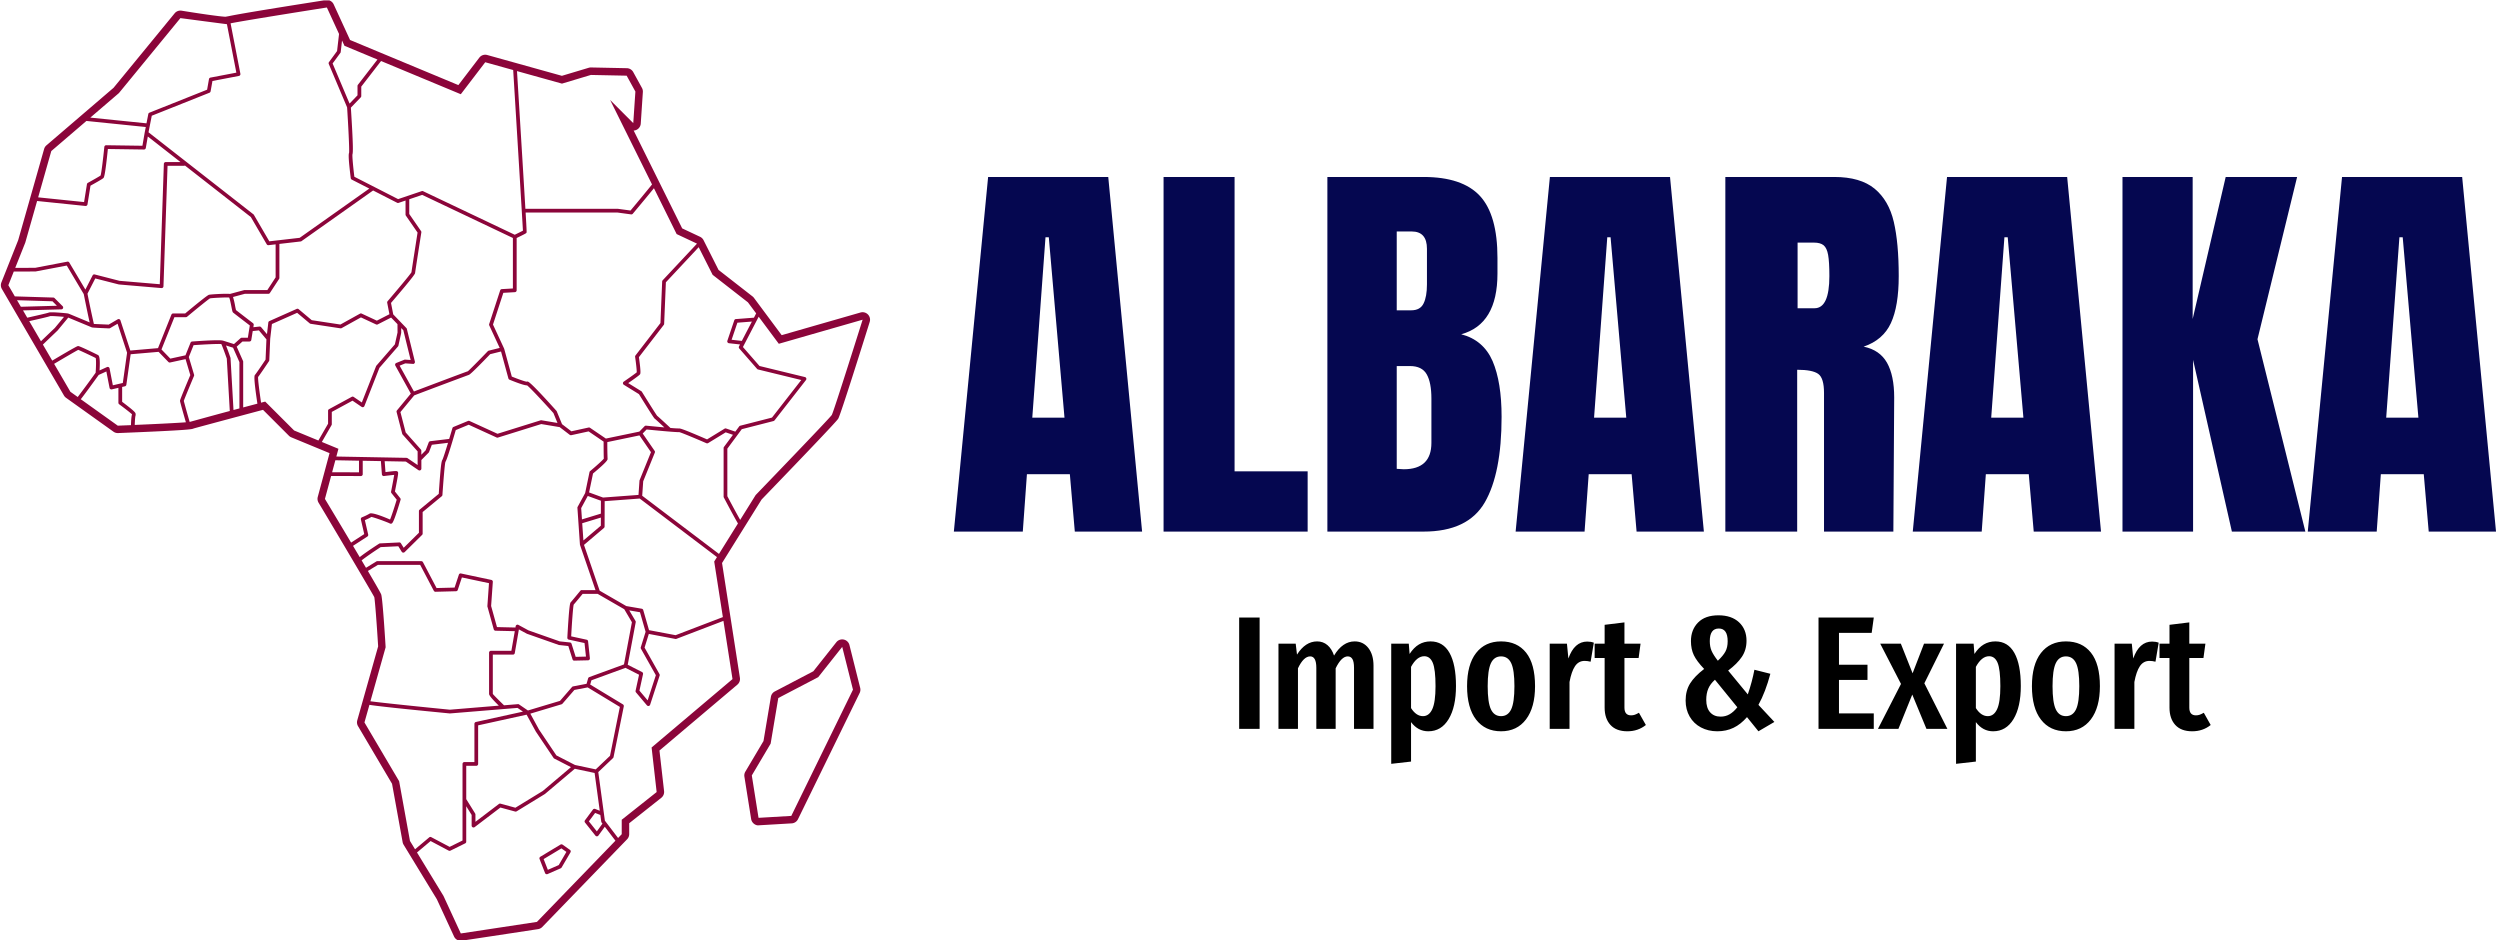 <svg xmlns="http://www.w3.org/2000/svg" version="1.1" xmlns:xlink="http://www.w3.org/1999/xlink" xmlns:svgjs="http://svgjs.dev/svgjs" width="1500" height="564" viewBox="0 0 1500 564"><g transform="matrix(1,0,0,1,-1.021,0.235)"><svg viewBox="0 0 396 149" data-background-color="#ffffff" preserveAspectRatio="xMidYMid meet" height="564" width="1500" xmlns="http://www.w3.org/2000/svg" xmlns:xlink="http://www.w3.org/1999/xlink"><g id="tight-bounds" transform="matrix(1,0,0,1,0.269,-0.062)"><svg viewBox="0 0 395.52 149.127" height="149.127" width="395.52"><g><svg viewBox="0 0 639.886 241.263" height="149.127" width="395.52"><g transform="matrix(1,0,0,1,244.366,45.384)"><svg viewBox="0 0 395.52 150.496" height="150.496" width="395.52"><g id="textblocktransform"><svg viewBox="0 0 395.52 150.496" height="150.496" width="395.52" id="textblock"><g><svg viewBox="0 0 395.52 90.94" height="90.94" width="395.52"><g transform="matrix(1,0,0,1,0,0)"><svg width="395.52" viewBox="0.75 -42.95 186.78 42.95" height="90.94" data-palette-color="#050750"><path d="M9.1 0L0.75 0 4.9-42.95 19.45-42.95 23.55 0 15.4 0 14.8-6.95 9.6-6.95 9.1 0ZM11.85-35.65L10.25-13.8 14.15-13.8 12.25-35.65 11.85-35.65ZM43.6 0L26.15 0 26.15-42.95 34.75-42.95 34.75-7.3 43.6-7.3 43.6 0ZM45.99 0L45.99-42.95 57.64-42.95Q62.34-42.95 64.47-40.65 66.59-38.35 66.59-33.15L66.59-33.15 66.59-31.25Q66.59-25.1 62.2-23.9L62.2-23.9Q64.89-23.2 66-20.65 67.09-18.1 67.09-13.9L67.09-13.9Q67.09-7.05 65.05-3.53 63 0 57.64 0L57.64 0 45.99 0ZM54.39-26.8L56.14-26.8Q57.24-26.8 57.64-27.63 58.05-28.45 58.05-29.95L58.05-29.95 58.05-34.25Q58.05-36.35 56.2-36.35L56.2-36.35 54.39-36.35 54.39-26.8ZM55.24-7.55Q58.59-7.55 58.59-10.75L58.59-10.75 58.59-16.1Q58.59-18.05 58.02-19.05 57.45-20.05 55.99-20.05L55.99-20.05 54.39-20.05 54.39-7.6 55.24-7.55ZM77.14 0L68.79 0 72.94-42.95 87.49-42.95 91.59 0 83.44 0 82.84-6.95 77.64-6.95 77.14 0ZM79.89-35.65L78.29-13.8 82.19-13.8 80.29-35.65 79.89-35.65ZM94.19 0L94.19-42.95 107.39-42.95Q110.54-42.95 112.27-41.53 113.99-40.1 114.59-37.52 115.19-34.95 115.19-30.95L115.19-30.95Q115.19-27.3 114.24-25.25 113.29-23.2 110.94-22.4L110.94-22.4Q112.89-22 113.77-20.45 114.64-18.9 114.64-16.25L114.64-16.25 114.54 0 106.14 0 106.14-16.8Q106.14-18.6 105.44-19.1 104.74-19.6 102.89-19.6L102.89-19.6 102.89 0 94.19 0ZM102.94-27.05L104.99-27.05Q106.79-27.05 106.79-30.95L106.79-30.95Q106.79-32.65 106.64-33.5 106.49-34.35 106.09-34.68 105.69-35 104.94-35L104.94-35 102.94-35 102.94-27.05ZM125.24 0L116.89 0 121.04-42.95 135.59-42.95 139.69 0 131.54 0 130.94-6.95 125.74-6.95 125.24 0ZM127.99-35.65L126.39-13.8 130.29-13.8 128.39-35.65 127.99-35.65ZM150.84 0L142.29 0 142.29-42.95 150.79-42.95 150.79-25.75 154.79-42.95 163.44-42.95 158.64-23.3 164.44 0 155.54 0 150.84-20.8 150.84 0ZM173.08 0L164.73 0 168.88-42.95 183.43-42.95 187.53 0 179.38 0 178.78-6.95 173.58-6.95 173.08 0ZM175.83-35.65L174.23-13.8 178.13-13.8 176.23-35.65 175.83-35.65Z" opacity="1" transform="matrix(1,0,0,1,0,0)" fill="#050750" class="wordmark-text-0" data-fill-palette-color="primary" id="text-0"></path></svg></g></svg></g><g transform="matrix(1,0,0,1,73.171,112.409)"><svg viewBox="0 0 249.178 38.087" height="38.087" width="249.178"><g transform="matrix(1,0,0,1,0,0)"><svg width="249.178" viewBox="3 -35.25 301.56 46.1" height="38.087" data-palette-color="#000000"><path d="M3-34.55L9.35-34.55 9.35 0 3 0 3-34.55ZM38.85-27.15Q41.5-27.15 43.1-25.1 44.7-23.05 44.7-19.6L44.7-19.6 44.7 0 38.65 0 38.65-18.95Q38.65-20.85 38.15-21.68 37.65-22.5 36.7-22.5L36.7-22.5Q34.75-22.5 32.95-18.8L32.95-18.8 32.95 0 26.95 0 26.95-18.95Q26.95-22.5 25.05-22.5L25.05-22.5Q23-22.5 21.25-18.8L21.25-18.8 21.25 0 15.2 0 15.2-26.45 20.55-26.45 20.95-23.05Q23.55-27.15 27.2-27.15L27.2-27.15Q29.05-27.15 30.4-26 31.75-24.85 32.45-22.75L32.45-22.75Q35.1-27.15 38.85-27.15L38.85-27.15ZM62.4-27.15Q66.3-27.15 68.3-23.58 70.3-20 70.3-13.3L70.3-13.3Q70.3-6.8 68.02-3.03 65.75 0.75 61.7 0.75L61.7 0.75Q58.5 0.75 56.35-2.1L56.35-2.1 56.35 10.15 50.2 10.85 50.2-26.45 55.65-26.45 55.9-23.25Q57.2-25.25 58.8-26.2 60.4-27.15 62.4-27.15L62.4-27.15ZM60.05-3.95Q61.95-3.95 62.95-6.13 63.95-8.3 63.95-13.25L63.95-13.25Q63.95-18.45 63.1-20.5 62.25-22.55 60.45-22.55L60.45-22.55Q58.15-22.55 56.35-19.25L56.35-19.25 56.35-6.45Q57.95-3.95 60.05-3.95L60.05-3.95ZM84.29-27.15Q89.29-27.15 92.07-23.65 94.84-20.15 94.84-13.25L94.84-13.25Q94.84-6.65 92.04-2.95 89.24 0.75 84.29 0.75L84.29 0.75Q79.34 0.75 76.54-2.88 73.74-6.5 73.74-13.25L73.74-13.25Q73.74-19.95 76.54-23.55 79.34-27.15 84.29-27.15L84.29-27.15ZM84.29-22.5Q82.14-22.5 81.14-20.38 80.14-18.25 80.14-13.25L80.14-13.25Q80.14-8.2 81.14-6.08 82.14-3.95 84.29-3.95L84.29-3.95Q86.44-3.95 87.44-6.08 88.44-8.2 88.44-13.25L88.44-13.25Q88.44-18.3 87.44-20.4 86.44-22.5 84.29-22.5L84.29-22.5ZM111.04-27.1Q112.19-27.1 113.09-26.75L113.09-26.75 112.09-20.85Q111.09-21.1 110.24-21.1L110.24-21.1Q108.34-21.1 107.24-19.45 106.14-17.8 105.54-14.55L105.54-14.55 105.54 0 99.39 0 99.39-26.45 104.74-26.45 105.19-21.85Q107.04-27.1 111.04-27.1L111.04-27.1ZM127.09-5L129.24-1.2Q126.79 0.75 123.49 0.75L123.49 0.75Q120.04 0.75 118.24-1.23 116.44-3.2 116.44-6.6L116.44-6.6 116.44-22 113.34-22 113.34-26.45 116.44-26.45 116.44-32.3 122.59-33.05 122.59-26.45 127.59-26.45 126.99-22 122.59-22 122.59-6.6Q122.59-4.2 124.64-4.2L124.64-4.2Q125.29-4.2 125.79-4.38 126.29-4.55 127.09-5L127.09-5ZM151.78-35.25Q155.83-35.25 158.16-33.08 160.48-30.9 160.48-27.35L160.48-27.35Q160.48-24.5 159.03-22.35 157.58-20.2 154.78-18.1L154.78-18.1 160.88-10.7Q162.23-14.65 162.93-18.35L162.93-18.35 167.88-17.1Q166.38-11.45 164.18-7.45L164.18-7.45 169.13-2.15 164.18 0.75 160.63-3.65Q158.68-1.4 156.43-0.33 154.18 0.75 151.43 0.75L151.43 0.75Q148.58 0.75 146.33-0.45 144.08-1.65 142.83-3.83 141.58-6 141.58-8.8L141.58-8.8Q141.58-11.85 142.96-14.08 144.33-16.3 147.33-18.6L147.33-18.6Q145.03-21 144.13-22.88 143.23-24.75 143.23-27.25L143.23-27.25Q143.23-30.75 145.43-33 147.63-35.25 151.78-35.25L151.78-35.25ZM151.88-31.15Q149.08-31.15 149.08-27.25L149.08-27.25Q149.08-25.5 149.63-24.23 150.18-22.95 151.58-21.15L151.58-21.15Q153.23-22.7 153.93-24 154.63-25.3 154.63-27.2L154.63-27.2Q154.63-31.15 151.88-31.15L151.88-31.15ZM150.68-15.25Q149.23-13.95 148.61-12.48 147.98-11 147.98-9L147.98-9Q147.98-6.5 149.18-5.15 150.38-3.8 152.43-3.8L152.43-3.8Q153.98-3.8 155.23-4.53 156.48-5.25 157.63-6.7L157.63-6.7 150.68-15.25ZM182.83-34.55L199.98-34.55 199.33-29.8 189.18-29.8 189.18-19.9 198.03-19.9 198.03-15.2 189.18-15.2 189.18-4.8 199.98-4.8 199.98 0 182.83 0 182.83-34.55ZM221.78-26.45L215.68-14.15 222.83 0 216.33 0 211.93-10.65 207.63 0 201.28 0 208.43-13.95 201.98-26.45 208.38-26.45 212.03-17.25 215.58-26.45 221.78-26.45ZM237.72-27.15Q241.62-27.15 243.62-23.58 245.62-20 245.62-13.3L245.62-13.3Q245.62-6.8 243.35-3.03 241.07 0.75 237.02 0.75L237.02 0.75Q233.82 0.75 231.67-2.1L231.67-2.1 231.67 10.15 225.52 10.85 225.52-26.45 230.97-26.45 231.22-23.25Q232.52-25.25 234.12-26.2 235.72-27.15 237.72-27.15L237.72-27.15ZM235.37-3.95Q237.27-3.95 238.27-6.13 239.27-8.3 239.27-13.25L239.27-13.25Q239.27-18.45 238.42-20.5 237.57-22.55 235.77-22.55L235.77-22.55Q233.47-22.55 231.67-19.25L231.67-19.25 231.67-6.45Q233.27-3.95 235.37-3.95L235.37-3.95ZM259.62-27.15Q264.62-27.15 267.39-23.65 270.17-20.15 270.17-13.25L270.17-13.25Q270.17-6.65 267.37-2.95 264.57 0.75 259.62 0.75L259.62 0.75Q254.67 0.75 251.87-2.88 249.07-6.5 249.07-13.25L249.07-13.25Q249.07-19.95 251.87-23.55 254.67-27.15 259.62-27.15L259.62-27.15ZM259.62-22.5Q257.47-22.5 256.47-20.38 255.47-18.25 255.47-13.25L255.47-13.25Q255.47-8.2 256.47-6.08 257.47-3.95 259.62-3.95L259.62-3.95Q261.77-3.95 262.77-6.08 263.77-8.2 263.77-13.25L263.77-13.25Q263.77-18.3 262.77-20.4 261.77-22.5 259.62-22.5L259.62-22.5ZM286.37-27.1Q287.52-27.1 288.42-26.75L288.42-26.75 287.42-20.85Q286.42-21.1 285.57-21.1L285.57-21.1Q283.67-21.1 282.57-19.45 281.47-17.8 280.87-14.55L280.87-14.55 280.87 0 274.72 0 274.72-26.45 280.07-26.45 280.52-21.85Q282.37-27.1 286.37-27.1L286.37-27.1ZM302.42-5L304.56-1.2Q302.12 0.75 298.81 0.75L298.81 0.75Q295.37 0.75 293.56-1.23 291.77-3.2 291.77-6.6L291.77-6.6 291.77-22 288.67-22 288.67-26.45 291.77-26.45 291.77-32.3 297.92-33.05 297.92-26.45 302.92-26.45 302.31-22 297.92-22 297.92-6.6Q297.92-4.2 299.97-4.2L299.97-4.2Q300.62-4.2 301.12-4.38 301.62-4.55 302.42-5L302.42-5Z" opacity="1" transform="matrix(1,0,0,1,0,0)" fill="#000000" class="slogan-text-1" data-fill-palette-color="secondary" id="text-1"></path></svg></g></svg></g></svg></g></svg></g><g><svg viewBox="0 0 222.897 241.263" height="241.263" width="222.897"><g><svg xmlns="http://www.w3.org/2000/svg" xmlns:xlink="http://www.w3.org/1999/xlink" version="1.1" x="0" y="0" viewBox="20.58 18.563 58.138 62.928" enable-background="new 0 0 100 100" xml:space="preserve" height="241.263" width="222.897" class="icon-icon-0" data-fill-palette-color="accent" id="icon-0"><g fill="#8b053a" data-fill-palette-color="accent"><path d="M77.34 61.709A0.5 0.5 0 0 0 76.463 61.521L74.924 63.463 72.348 64.812A0.5 0.5 0 0 0 72.086 65.172L71.591 68.129 70.377 70.176A0.5 0.5 0 0 0 70.313 70.509L70.764 73.345C70.81 73.633 71.095 73.803 71.287 73.765L73.478 73.636A0.5 0.5 0 0 0 73.898 73.357L78.023 64.914A0.5 0.5 0 0 0 78.058 64.573zM73.45 73.137L71.259 73.266 70.809 70.43 72.069 68.302 72.58 65.253 75.251 63.856 76.856 61.831 77.576 64.694z" fill="#8b053a" data-fill-palette-color="accent"></path><path d="M78.081 39.465L72.807 40.981 70.952 38.486A0.5 0.5 0 0 0 70.858 38.39L68.584 36.617 67.581 34.628A0.5 0.5 0 0 0 67.347 34.401L66.152 33.839 62.908 27.296A0.5 0.5 0 0 0 63.381 26.83L63.522 24.718A0.5 0.5 0 0 0 63.461 24.444L62.877 23.383A0.5 0.5 0 0 0 62.449 23.124L60.056 23.075H60.045A0.5 0.5 0 0 0 59.901 23.096L58.106 23.634 53.112 22.242A0.5 0.5 0 0 0 52.581 22.421L51.181 24.254 43.936 21.237 42.841 18.854A0.5 0.5 0 0 0 42.309 18.569C38.009 19.244 36.449 19.512 35.852 19.638L35.606 19.683C35.195 19.67 33.609 19.431 32.671 19.278A0.5 0.5 0 0 0 32.203 19.454L28.118 24.435 23.628 28.285A0.5 0.5 0 0 0 23.473 28.528L21.739 34.626 20.615 37.455A0.5 0.5 0 0 0 20.648 37.891L24.8 45.017A0.5 0.5 0 0 0 24.941 45.172L28.111 47.437A0.5 0.5 0 0 0 28.402 47.53H28.422C33.228 47.337 33.364 47.274 33.473 47.224 33.613 47.177 38.097 45.981 38.114 45.976L39.844 47.706A0.5 0.5 0 0 0 40.007 47.815L42.565 48.872 41.777 51.799A0.5 0.5 0 0 0 41.831 52.188C42.538 53.362 45.486 58.341 45.557 58.503 45.602 58.698 45.726 60.326 45.815 61.799L44.419 66.744A0.5 0.5 0 0 0 44.47 67.134L46.745 70.988 47.453 74.892A0.5 0.5 0 0 0 47.518 75.064L49.743 78.714 50.891 81.201C50.973 81.38 51.151 81.491 51.344 81.491 51.404 81.491 56.45 80.72 56.51 80.712A0.5 0.5 0 0 0 56.794 80.566L62.466 74.702A0.5 0.5 0 0 0 62.608 74.353V73.628L64.754 71.927A0.5 0.5 0 0 0 64.941 71.48L64.632 68.763 69.842 64.359A0.5 0.5 0 0 0 70.013 63.9L68.818 56.222 71.463 51.976C74.758 48.559 76.481 46.742 76.585 46.574 76.625 46.509 76.747 46.312 78.697 40.088A0.5 0.5 0 0 0 78.081 39.465M68.188 36.945L70.55 38.786 71.1 39.525 70.952 39.812 69.745 39.905A0.12 0.12 0 0 0 69.636 39.989L69.174 41.356A0.125 0.125 0 0 0 69.278 41.52L70.02 41.602 69.953 41.733A0.125 0.125 0 0 0 69.97 41.873L71.161 43.236C71.178 43.256 71.201 43.269 71.225 43.276L74.118 43.981 72.159 46.494 70.034 47.038A0.12 0.12 0 0 0 69.965 47.085L69.706 47.434 69.09 47.225A0.12 0.12 0 0 0 68.986 47.237L67.816 47.953C66.246 47.273 66.005 47.208 65.933 47.222A7 7 0 0 1 65.366 47.187C64.716 46.58 64.535 46.421 64.478 46.377 64.394 46.271 63.812 45.341 63.457 44.769A0.13 0.13 0 0 0 63.416 44.728L62.542 44.188C63.028 43.852 63.292 43.655 63.33 43.602 63.36 43.559 63.405 43.495 63.258 42.452L64.92 40.294A0.12 0.12 0 0 0 64.946 40.223L65.061 37.445 67.256 35.097zM70.814 40.072L70.142 41.365 69.458 41.289 69.845 40.147zM65.781 34.219L67.134 34.855 67.139 34.863 64.843 37.315A0.13 0.13 0 0 0 64.813 37.391L64.698 40.172 63.028 42.34A0.12 0.12 0 0 0 63.004 42.434C63.064 42.848 63.118 43.337 63.112 43.468 63.012 43.552 62.61 43.839 62.244 44.09A0.126 0.126 0 0 0 62.249 44.3L63.26 44.925C64.263 46.542 64.296 46.56 64.324 46.573 64.368 46.605 64.677 46.889 64.959 47.151 64.551 47.114 64.094 47.07 63.737 47.035A0.13 0.13 0 0 0 63.635 47.073L63.287 47.432 61.048 47.898 59.989 47.178A0.13 0.13 0 0 0 59.892 47.159L58.74 47.412 58.115 46.934 57.763 46.078A0.1 0.1 0 0 0 57.741 46.042C55.986 44.088 55.861 44.085 55.802 44.084A0.2 0.2 0 0 0 55.749 44.093C55.631 44.083 55.162 43.916 54.755 43.751L54.246 41.89C54.244 41.883 54.236 41.88 54.232 41.873L54.238 41.871 53.497 40.273 54.189 38.15 54.962 38.105A0.126 0.126 0 0 0 55.08 37.98V34.483C55.709 34.176 55.715 34.167 55.739 34.124 55.751 34.102 55.757 34.086 55.68 32.779L61.817 32.778 62.735 32.903 62.752 32.904A0.13 0.13 0 0 0 62.849 32.859C63.538 32.035 63.974 31.508 64.263 31.152zM59.448 53.305L59.396 52.549 59.837 51.736 60.716 52.056 60.713 52.919zM60.713 53.182L60.711 53.725 59.545 54.714 59.465 53.561zM59.924 51.501L60.188 50.235C61.188 49.401 61.172 49.308 61.161 49.235A26 26 0 0 1 61.145 48.133L63.293 47.686 64.064 48.808 63.304 50.682A0.1 0.1 0 0 0 63.295 50.721L63.23 51.667 60.859 51.843zM48.672 48.628L47.657 47.488 47.306 46.126 48.227 45.01A426 426 0 0 1 51.874 43.641C51.914 43.631 52.005 43.607 53.307 42.254L54.035 42.073 54.528 43.876C54.538 43.913 54.565 43.944 54.6 43.959 55.371 44.273 55.658 44.343 55.778 44.341 55.971 44.486 56.807 45.379 57.54 46.193L57.81 46.853 56.74 46.674A0.1 0.1 0 0 0 56.681 46.678L53.799 47.577 51.927 46.721A0.13 0.13 0 0 0 51.827 46.719L50.854 47.121A0.12 0.12 0 0 0 50.783 47.202C50.713 47.44 50.639 47.686 50.567 47.922L49.3 48.074A0.13 0.13 0 0 0 49.198 48.153L48.995 48.683 48.704 48.979V48.711A0.12 0.12 0 0 0 48.672 48.628M47.735 40.562A0.1 0.1 0 0 0 47.703 40.505L46.824 39.591 46.676 38.826C48.279 36.957 48.285 36.865 48.288 36.816 48.296 36.73 48.541 35.15 48.705 34.109A0.12 0.12 0 0 0 48.684 34.019L47.896 32.876V31.891L48.763 31.598 54.828 34.48V37.858L54.088 37.901A0.12 0.12 0 0 0 53.977 37.987L53.243 40.237A0.13 0.13 0 0 0 53.248 40.329L53.946 41.835 53.212 42.018A0.13 0.13 0 0 0 53.151 42.053C52.565 42.664 51.889 43.346 51.813 43.397 51.718 43.421 48.981 44.456 48.209 44.748L47.252 43.021 47.633 42.868 48.143 42.903C48.208 42.922 48.295 42.84 48.273 42.749zM46.57 39.581L45.729 40.011 44.714 39.539A0.12 0.12 0 0 0 44.601 39.543L43.29 40.27 41.374 39.979 40.499 39.244A0.12 0.12 0 0 0 40.368 39.225L38.542 40.038A0.12 0.12 0 0 0 38.469 40.138L38.38 40.915 37.989 40.449A0.13 0.13 0 0 0 37.88 40.405L37.468 40.45 37.492 40.299A0.13 0.13 0 0 0 37.445 40.18C37.035 39.866 36.428 39.399 36.307 39.303A5 5 0 0 1 36.248 39.027 5 5 0 0 0 36.108 38.428L36.895 38.216H38.472A0.12 0.12 0 0 0 38.576 38.159L39.189 37.221A0.13 0.13 0 0 0 39.21 37.153V34.878L40.631 34.714A0.1 0.1 0 0 0 40.689 34.692L45.478 31.304 47.086 32.126A0.12 0.12 0 0 0 47.183 32.133L47.648 31.976V32.915C47.648 32.94 47.656 32.965 47.67 32.986L48.452 34.119C48.388 34.53 48.076 36.52 48.044 36.774 47.945 36.944 47.021 38.042 46.449 38.709A0.13 0.13 0 0 0 46.421 38.814zM32.876 29.651V29.622L37.302 33.082 38.362 34.901A0.12 0.12 0 0 0 38.47 34.963L38.484 34.962 38.958 34.907V37.116L38.403 37.966H36.877A0.1 0.1 0 0 0 36.844 37.97L35.905 38.223C35.641 38.19 34.606 38.249 34.495 38.282 34.382 38.316 33.578 38.971 32.91 39.528H32.104A0.13 0.13 0 0 0 31.988 39.607L31.091 41.849 29.239 42.009 28.577 39.99A0.13 0.13 0 0 0 28.503 39.912 0.12 0.12 0 0 0 28.395 39.921L27.791 40.275C27.382 40.258 26.937 40.237 26.801 40.231A75 75 0 0 1 26.373 38.208L26.894 37.187 28.472 37.59 31.32 37.832A0.12 0.12 0 0 0 31.414 37.801 0.12 0.12 0 0 0 31.456 37.712L31.729 29.651zM32.187 39.779H32.954C32.983 39.779 33.012 39.769 33.034 39.75 33.706 39.19 34.475 38.568 34.565 38.522 34.674 38.493 35.648 38.444 35.853 38.464 35.9 38.567 35.967 38.905 36 39.075 36.062 39.39 36.073 39.433 36.119 39.474 36.161 39.512 36.957 40.122 37.231 40.332L37.1 41.154H36.692A0.12 0.12 0 0 0 36.609 41.186L36.172 41.577 35.443 41.348 35.442 41.35C35.333 41.314 34.964 41.293 33.374 41.405A0.13 0.13 0 0 0 33.267 41.483L32.928 42.329 31.915 42.55 31.323 41.938zM58.111 24.156L60.044 23.576 62.438 23.625 63.022 24.686 62.88 26.798 61.333 25.251 64.135 30.901C63.743 31.386 63.143 32.111 62.697 32.644L61.832 32.527H55.664C55.581 31.116 55.417 28.431 55.103 23.318zM51.344 24.865L52.979 22.726 54.848 23.247C55.074 26.91 55.46 33.247 55.5 33.992 55.396 34.046 55.17 34.159 54.953 34.265L48.825 31.353A0.12 0.12 0 0 0 48.731 31.347L47.151 31.881 44.224 30.385C44.142 29.719 44.075 28.993 44.098 28.888H44.097C44.143 28.749 44.147 28.214 43.991 25.762L44.652 25.075A0.13 0.13 0 0 0 44.687 24.989V24.356L46.01 22.644zM43.312 22.04L43.4 21.273 43.562 21.625 45.769 22.544 44.461 24.236A0.13 0.13 0 0 0 44.435 24.313V24.938L43.903 25.491 42.769 22.808 43.289 22.1A0.1 0.1 0 0 0 43.312 22.04M42.386 19.064L43.2 20.835 43.068 21.978 42.527 22.717A0.13 0.13 0 0 0 42.512 22.84L43.739 25.743C43.808 26.823 43.902 28.561 43.871 28.785 43.829 28.884 43.825 29.198 43.983 30.48 43.988 30.522 44.013 30.557 44.05 30.576L45.224 31.176 40.568 34.47 38.536 34.704 37.505 32.935A0.1 0.1 0 0 0 37.474 32.899L30.456 27.412 30.673 26.304 34.532 24.766A0.13 0.13 0 0 0 34.609 24.672L34.732 23.98 36.502 23.642A0.125 0.125 0 0 0 36.601 23.495L35.945 20.123C37.077 19.898 42.386 19.064 42.386 19.064M28.476 24.789L32.589 19.774S35.686 20.184 35.7 20.18L36.331 23.422 34.6 23.753A0.125 0.125 0 0 0 34.5 23.854L34.375 24.562 30.518 26.099A0.12 0.12 0 0 0 30.442 26.191L30.32 26.812 26.563 26.429zM23.953 28.667L26.302 26.653 30.273 27.058 30.198 27.44 30.199 27.443H30.198L30.048 28.312 27.627 28.277H27.625A0.126 0.126 0 0 0 27.5 28.389C27.417 29.219 27.303 30.137 27.251 30.302 27.157 30.368 26.759 30.596 26.4 30.793A0.13 0.13 0 0 0 26.337 30.883L26.146 32.079 23.074 31.763zM22.213 34.79L23.004 32.007 26.237 32.34H26.25A0.126 0.126 0 0 0 26.374 32.235L26.574 30.983C26.811 30.853 27.357 30.548 27.435 30.475 27.475 30.438 27.549 30.371 27.737 28.529L30.15 28.564H30.152A0.125 0.125 0 0 0 30.275 28.46L30.408 27.692 32.596 29.403H31.607A0.125 0.125 0 0 0 31.482 29.524L31.209 37.574 28.513 37.346 26.859 36.921A0.12 0.12 0 0 0 26.716 36.985L26.233 37.932 25.157 36.124A0.12 0.12 0 0 0 25.026 36.065L22.874 36.477 21.541 36.479zM21.662 38.643L24.03 38.715 24.328 39.014 21.918 39.082zM22.061 39.325L24.625 39.256A0.125 0.125 0 0 0 24.71 39.042L24.172 38.503A0.13 0.13 0 0 0 24.088 38.466L21.514 38.387 21.08 37.641 21.443 36.726 22.899 36.722 24.988 36.325 26.124 38.234C26.339 39.301 26.453 39.846 26.52 40.128L25.098 39.537C25.085 39.531 25.074 39.547 25.061 39.546L25.063 39.527C23.899 39.411 23.8 39.461 23.772 39.476 23.692 39.508 22.969 39.674 22.345 39.813zM22.478 40.043C23.065 39.912 23.802 39.744 23.867 39.709 23.945 39.691 24.368 39.718 24.803 39.757L24.188 40.501C24.007 40.673 23.552 41.108 23.262 41.388zM23.391 41.611C23.633 41.377 24.054 40.974 24.371 40.672L25.088 39.806 26.65 40.455C26.68 40.47 26.727 40.484 27.818 40.528 27.843 40.525 27.865 40.523 27.886 40.511L28.387 40.217 29.022 42.155 28.737 44.179 28.07 44.334 27.851 43.206A0.12 0.12 0 0 0 27.786 43.119 0.12 0.12 0 0 0 27.677 43.116L27.18 43.341C27.239 42.411 27.132 42.339 27.071 42.307 27.06 42.301 25.869 41.709 25.75 41.709 25.709 41.709 25.639 41.721 24.016 42.684zM25.23 44.768L24.142 42.899C24.766 42.529 25.575 42.055 25.756 41.965 25.938 42.035 26.731 42.412 26.924 42.511 26.958 42.631 26.949 43.095 26.919 43.495A83 83 0 0 1 25.721 45.119zM29.282 47L28.4 47.035 25.926 45.266C26.143 44.989 26.499 44.507 27.124 43.641L27.636 43.409 27.85 44.509A0.125 0.125 0 0 0 28.001 44.607L28.442 44.504V45.502C28.442 45.542 28.461 45.579 28.493 45.603 28.84 45.858 29.22 46.153 29.353 46.276 29.318 46.387 29.293 46.598 29.282 47M29.535 46.986C29.545 46.698 29.562 46.443 29.586 46.361 29.605 46.344 29.593 46.217 29.581 46.195 29.515 46.079 29.319 45.917 28.692 45.438V44.445L28.878 44.402A0.13 0.13 0 0 0 28.974 44.298L29.261 42.258 31.13 42.097 31.785 42.774C31.815 42.805 31.86 42.817 31.901 42.809L32.934 42.584 33.251 43.652C32.562 45.287 32.562 45.344 32.562 45.374 32.562 45.394 32.566 45.459 32.955 46.809 32.284 46.862 30.654 46.938 29.535 46.986M33.208 46.785A61 61 0 0 1 32.815 45.38C32.869 45.217 33.256 44.285 33.499 43.709A0.12 0.12 0 0 0 33.503 43.625L33.152 42.445 33.47 41.65C34.267 41.595 35.128 41.555 35.325 41.576 35.388 41.702 35.553 42.146 35.692 42.549L35.892 46.054C34.639 46.388 33.229 46.781 33.208 46.785M36.536 45.881L36.14 45.987 35.942 42.516A0.1 0.1 0 0 0 35.935 42.483C35.811 42.123 35.713 41.857 35.637 41.671L36.11 41.82 36.536 42.783zM36.788 45.815V42.757A0.1 0.1 0 0 0 36.777 42.706L36.354 41.75 36.741 41.405H37.207A0.125 0.125 0 0 0 37.331 41.3L37.426 40.707 37.84 40.662 38.343 41.262 38.285 42.616C37.98 43.073 37.635 43.577 37.582 43.633 37.538 43.68 37.468 43.758 37.739 45.563zM40.196 47.357L38.261 45.424 37.984 45.497C37.871 44.727 37.77 43.941 37.786 43.778 37.922 43.609 38.411 42.877 38.513 42.723A0.12 0.12 0 0 0 38.534 42.659L38.596 41.222 38.71 40.236 40.397 39.486 41.239 40.193A0.13 0.13 0 0 0 41.301 40.221L43.294 40.524A0.12 0.12 0 0 0 43.373 40.51L44.665 39.793 45.677 40.264A0.13 0.13 0 0 0 45.786 40.262L46.683 39.804 47.109 40.246 47.112 40.805 46.935 41.596 45.699 43.02A0.1 0.1 0 0 0 45.677 43.056L44.724 45.484 44.179 45.113A0.12 0.12 0 0 0 44.049 45.107L42.531 45.931A0.12 0.12 0 0 0 42.466 46.041V46.904L41.818 48.027zM42.05 48.124L42.698 47A0.13 0.13 0 0 0 42.715 46.937V46.115L44.101 45.363 44.712 45.779A0.13 0.13 0 0 0 44.819 45.795 0.13 0.13 0 0 0 44.898 45.721L45.9 43.168 47.143 41.736A0.13 0.13 0 0 0 47.171 41.681L47.358 40.832V40.505L47.5 40.653 47.99 42.642 47.622 42.617A0.1 0.1 0 0 0 47.567 42.625L47.028 42.841A0.126 0.126 0 0 0 46.965 43.018L48.001 44.89 47.075 46.012A0.12 0.12 0 0 0 47.05 46.123L47.425 47.576A0.13 0.13 0 0 0 47.453 47.628L48.456 48.755V49.669L47.779 49.208A0.1 0.1 0 0 0 47.711 49.187L43.02 49.099 43.159 48.582zM44.534 49.378V50.156C43.956 50.154 43.176 50.152 42.736 50.153L42.953 49.348zM42.256 51.934L42.669 50.402C43.097 50.4 44.007 50.403 44.659 50.406A0.127 0.127 0 0 0 44.784 50.281V49.382L45.999 49.405 46.066 50.29A0.125 0.125 0 0 0 46.206 50.404C46.457 50.372 46.732 50.341 46.889 50.327 46.853 50.549 46.765 51.019 46.681 51.443A0.13 0.13 0 0 0 46.706 51.546L47.057 51.986C46.892 52.531 46.701 53.111 46.612 53.314 46.281 53.169 45.366 52.789 45.227 52.929A4 4 0 0 1 44.733 53.164 0.126 0.126 0 0 0 44.66 53.308L44.885 54.287 44.006 54.857C43.111 53.354 42.256 51.934 42.256 51.934M44.135 55.073L45.095 54.451A0.125 0.125 0 0 0 45.149 54.318L44.927 53.355C45.094 53.282 45.271 53.2 45.359 53.14 45.561 53.167 46.492 53.517 46.581 53.568A0.15 0.15 0 0 0 46.702 53.588C46.769 53.567 46.853 53.538 47.315 51.997A0.12 0.12 0 0 0 47.293 51.883L46.938 51.436C47.186 50.18 47.176 50.169 47.119 50.111 47.069 50.06 47.057 50.047 46.306 50.14L46.251 49.41 47.67 49.437 48.512 50.01A0.125 0.125 0 0 0 48.707 49.906V49.333L49.194 48.837A0.1 0.1 0 0 0 49.221 48.795L49.407 48.312 50.49 48.182C50.317 48.747 50.166 49.214 50.116 49.317 50.04 49.413 49.991 49.81 49.87 51.596L48.588 52.655A0.12 0.12 0 0 0 48.543 52.751V54.199L47.525 55.203 47.34 54.905C47.316 54.866 47.273 54.839 47.228 54.846L45.941 54.909A0.13 0.13 0 0 0 45.879 54.929C45.209 55.363 44.819 55.64 44.583 55.828zM44.71 56.045C44.999 55.818 45.503 55.471 45.985 55.158L47.165 55.101 47.393 55.47A0.128 0.128 0 0 0 47.588 55.492L48.755 54.341A0.12 0.12 0 0 0 48.792 54.252V52.812L50.07 51.755A0.12 0.12 0 0 0 50.115 51.667C50.181 50.688 50.273 49.583 50.314 49.464H50.313C50.4 49.321 50.557 48.862 51.007 47.331L51.873 46.972 53.739 47.826A0.12 0.12 0 0 0 53.828 47.831L56.726 46.927 57.958 47.133 58.632 47.648A0.13 0.13 0 0 0 58.736 47.671L59.892 47.418 60.896 48.101C60.896 48.387 60.898 49.051 60.91 49.239 60.827 49.353 60.383 49.751 59.994 50.074A0.12 0.12 0 0 0 59.952 50.145L59.662 51.542 59.159 52.465A0.12 0.12 0 0 0 59.144 52.533L59.312 54.981C59.312 54.993 59.316 55.002 59.318 55.014L60.355 58.035H59.437V58.031A0.13 0.13 0 0 0 59.34 58.077C59.111 58.357 58.748 58.794 58.699 58.846 58.659 58.885 58.595 58.952 58.47 61.217A0.125 0.125 0 0 0 58.57 61.346L59.619 61.574 59.716 62.481 59.028 62.498 58.751 61.621A0.13 0.13 0 0 0 58.646 61.535L57.963 61.464 55.873 60.728 55.196 60.361C55.119 60.316 55.025 60.373 55.014 60.45L54.999 60.536 53.764 60.507 53.372 59.096 53.486 57.483A0.125 0.125 0 0 0 53.386 57.352L51.359 56.922A0.12 0.12 0 0 0 51.214 57.005L50.929 57.865 49.723 57.896 48.813 56.164A0.13 0.13 0 0 0 48.702 56.098H45.761A0.1 0.1 0 0 0 45.696 56.117L45.002 56.542zM63.393 61.954L64.391 63.726 63.842 65.409 63.293 64.758 63.533 63.653A0.13 0.13 0 0 0 63.468 63.514L62.51 63.028 63.044 60.182A0.13 0.13 0 0 0 63.029 60.096L62.613 59.391 63.329 59.514 63.705 60.824 63.383 61.858A0.12 0.12 0 0 0 63.393 61.954M62.789 60.182L62.259 63.004 59.936 63.854A0.13 0.13 0 0 0 59.86 63.938L59.756 64.301 58.853 64.475A0.12 0.12 0 0 0 58.783 64.516L57.98 65.442 55.834 66.086 55.244 65.683A0.1 0.1 0 0 0 55.163 65.662L54.235 65.739C53.93 65.444 53.514 65.03 53.485 64.974V62.349H54.832A0.124 0.124 0 0 0 54.955 62.245L55.229 60.663 55.77 60.955 57.907 61.706 58.536 61.774 58.817 62.664C58.835 62.717 58.887 62.765 58.94 62.751L59.856 62.73C59.926 62.73 59.984 62.673 59.979 62.592L59.858 61.459A0.12 0.12 0 0 0 59.759 61.351L58.727 61.127C58.778 60.189 58.852 59.17 58.895 59.004 58.996 58.892 59.369 58.439 59.496 58.284H60.495L62.278 59.313zM52.302 72.971L51.708 72.016V69.787H52.379A0.125 0.125 0 0 0 52.504 69.662V67.08L55.746 66.366 56.361 67.493 57.549 69.26A0.1 0.1 0 0 0 57.596 69.302L58.713 69.875 56.828 71.469 54.996 72.59 54 72.318A0.12 0.12 0 0 0 53.893 72.339L52.323 73.533V73.035A0.2 0.2 0 0 0 52.302 72.971M57.738 69.091L56.575 67.362 55.995 66.298 58.085 65.671A0.13 0.13 0 0 0 58.143 65.633L58.942 64.712 59.831 64.542 61.983 65.847 61.325 69.116 60.37 70.025 58.981 69.73zM46.316 61.857C46.317 61.859 46.124 58.635 46.02 58.326 45.988 58.23 45.621 57.592 45.129 56.754L45.797 56.346H48.628L49.539 58.079A0.13 0.13 0 0 0 49.65 58.146H49.653L51.026 58.109A0.12 0.12 0 0 0 51.141 58.023L51.417 57.187 53.229 57.57 53.122 59.097A0.1 0.1 0 0 0 53.126 59.138L53.548 60.659C53.564 60.712 53.611 60.749 53.666 60.751L54.956 60.781 54.727 62.094H53.36A0.126 0.126 0 0 0 53.235 62.219V64.969C53.235 65.018 53.244 65.133 53.887 65.762L50.614 66.033C48.83 65.858 46.282 65.598 45.298 65.47zM47.944 74.811L47.22 70.817 44.9 66.886 45.232 65.71C45.861 65.805 47.295 65.961 50.613 66.284L55.138 65.913 55.502 66.162 52.353 66.855A0.126 0.126 0 0 0 52.255 66.978V69.536H51.584A0.125 0.125 0 0 0 51.459 69.661V74.783L50.597 75.209 49.368 74.559A0.12 0.12 0 0 0 49.229 74.575L48.284 75.369zM56.436 80.227L51.344 81 50.184 78.486 48.414 75.583 49.324 74.818 50.534 75.46A0.13 0.13 0 0 0 50.648 75.462L51.638 74.973A0.12 0.12 0 0 0 51.707 74.862V72.49L52.069 73.073V73.787C52.069 73.884 52.181 73.951 52.27 73.887L53.993 72.577 54.981 72.846A0.14 0.14 0 0 0 55.079 72.831L56.972 71.671 58.97 69.984 60.294 70.265 60.638 72.792 60.329 72.67A0.13 0.13 0 0 0 60.183 72.712L59.65 73.43A0.125 0.125 0 0 0 59.652 73.582L60.349 74.457A0.125 0.125 0 0 0 60.547 74.453L60.976 73.863 61.687 74.796zM60.678 73.075L60.739 73.521A0.2 0.2 0 0 0 60.762 73.58L60.819 73.654 60.444 74.173 59.91 73.502 60.329 72.938zM69.518 63.986L64.106 68.56 64.444 71.542 62.108 73.394V74.361L61.864 74.614 60.981 73.455 60.54 70.206 61.526 69.268A0.12 0.12 0 0 0 61.561 69.203L62.246 65.809A0.13 0.13 0 0 0 62.188 65.677L60 64.352 60.081 64.067 62.359 63.233 63.267 63.694 63.035 64.766A0.13 0.13 0 0 0 63.06 64.872L63.793 65.742C63.859 65.816 63.979 65.792 64.008 65.7L64.644 63.752A0.13 0.13 0 0 0 64.633 63.652L63.636 61.879 63.92 60.965 65.699 61.301A0.1 0.1 0 0 0 65.766 61.295L68.911 60.092zM68.873 59.839L65.712 61.049 63.934 60.713 63.547 59.368A0.13 0.13 0 0 0 63.448 59.279L62.412 59.101 60.633 58.073 59.584 55.01 60.918 53.877A0.13 0.13 0 0 0 60.962 53.782L60.967 52.085 63.311 51.91 68.479 55.826 68.294 56.123zM68.613 55.613L63.478 51.722 63.545 50.755 64.322 48.838A0.12 0.12 0 0 0 64.309 48.72L63.51 47.56 63.772 47.29C65.418 47.453 65.839 47.473 65.958 47.468 66.08 47.49 66.981 47.865 67.774 48.209A0.13 0.13 0 0 0 67.889 48.2L69.063 47.481 69.548 47.646 68.947 48.457A0.12 0.12 0 0 0 68.923 48.531V51.782C68.922 51.802 68.927 51.822 68.938 51.84 69.444 52.802 69.723 53.305 69.882 53.576zM76.159 46.319C76.029 46.528 71.066 51.676 71.066 51.676L70.031 53.337A63 63 0 0 1 69.173 51.752V48.573L70.137 47.27 72.261 46.726A0.13 0.13 0 0 0 72.328 46.682L74.432 43.983A0.126 0.126 0 0 0 74.364 43.784L71.323 43.043 70.215 41.774 71.269 39.748 72.615 41.558 78.222 39.947C78.219 39.946 76.288 46.11 76.159 46.319" fill="#8b053a" data-fill-palette-color="accent"></path><path d="M58.15 75.059A0.13 0.13 0 0 0 58.013 75.055L56.665 75.868A0.125 0.125 0 0 0 56.612 76.02L56.979 76.958A0.125 0.125 0 0 0 57.145 77.028L58.028 76.641A0.13 0.13 0 0 0 58.087 76.588L58.681 75.573A0.125 0.125 0 0 0 58.644 75.408zM57.895 76.426L57.166 76.744 56.885 76.025 58.073 75.31 58.407 75.545z" fill="#8b053a" data-fill-palette-color="accent"></path></g></svg></g></svg></g></svg></g><defs></defs></svg><rect width="395.52" height="149.127" fill="none" stroke="none" visibility="hidden"></rect></g></svg></g></svg>